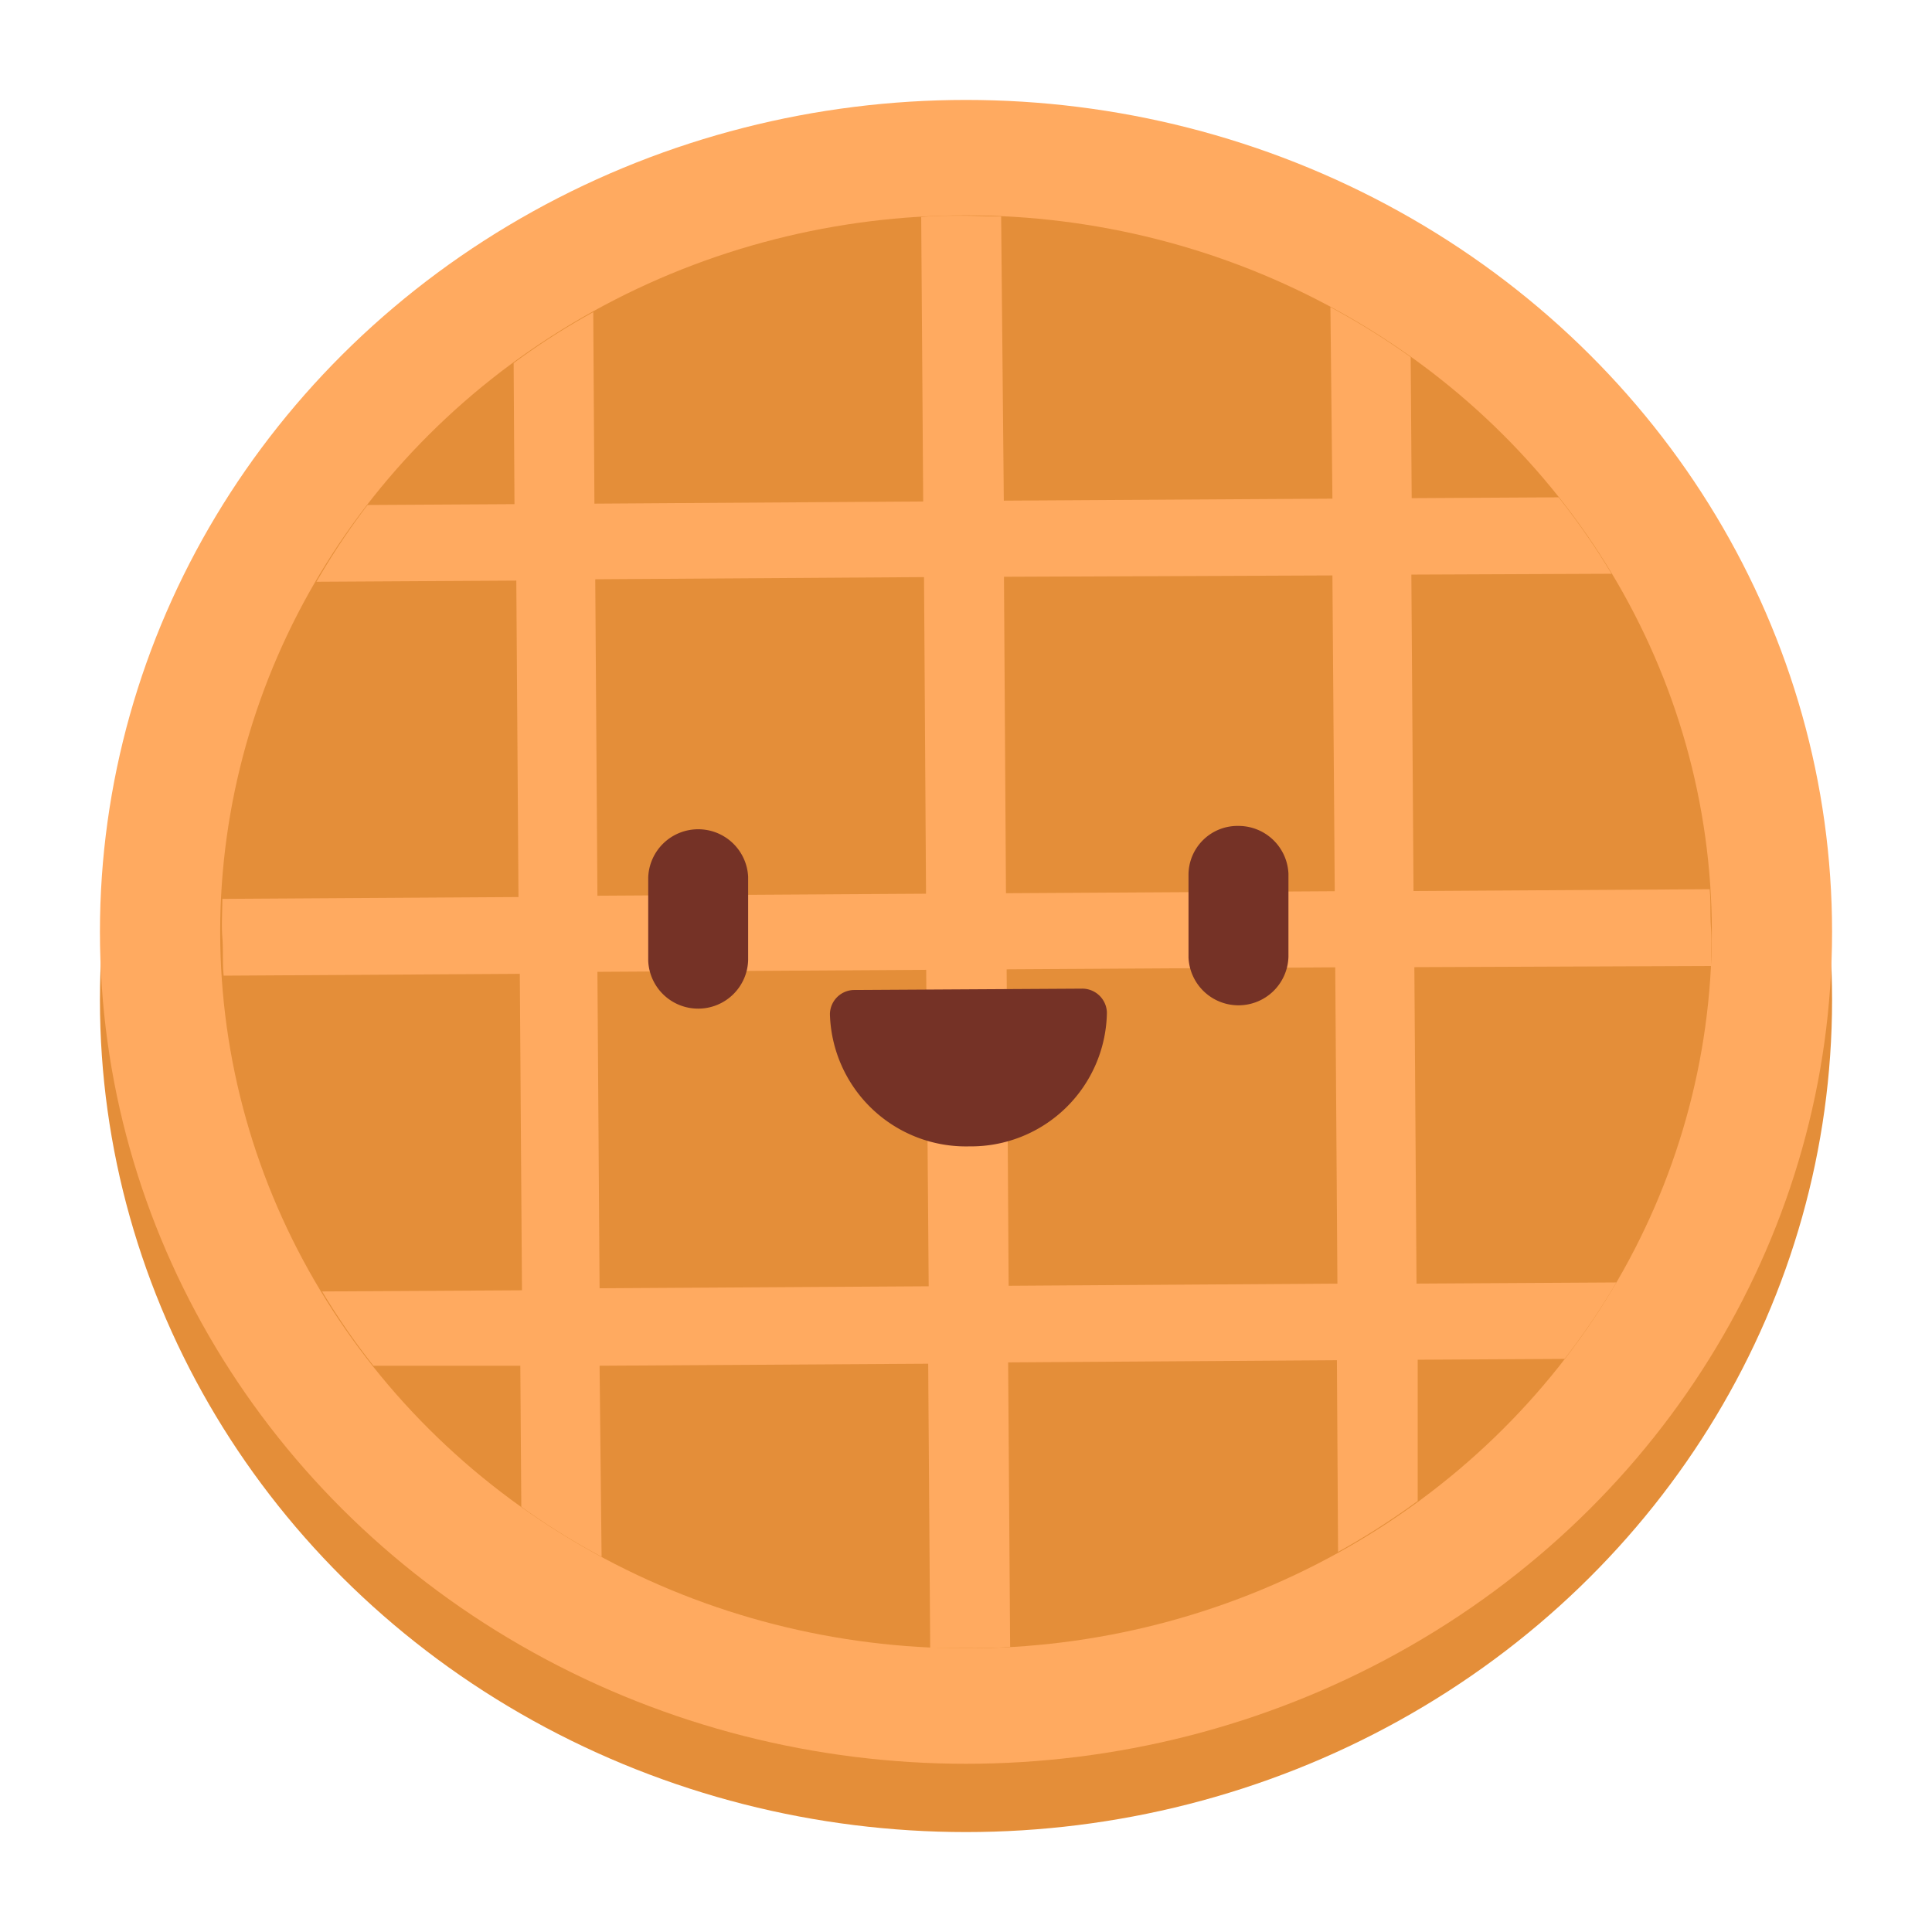 <svg viewBox="0 0 116 116" xmlns="http://www.w3.org/2000/svg"><ellipse cx="58" cy="60.05" fill="#e48e39" rx="52" ry="49.95"/><ellipse cx="58" cy="55.95" fill="#ffaa60" rx="52" ry="49.95"/><ellipse cx="58" cy="55.95" fill="#e48e39" rx="44.78" ry="43.02"/><path d="m96.76 34.45a42.62 42.62 0 0 0 -3.18-4.59l-8.82.05-.06-8.47a44.71 44.71 0 0 0 -4.82-3l.12 11.5-19.73.12-.16-17.06c-.79 0-1.59-.05-2.4-.05s-1.6 0-2.4.08l.12 17.08-19.74.13-.07-11.5a42.2 42.2 0 0 0 -4.78 3.06l.05 8.47-8.82.05a42.61 42.61 0 0 0 -3.07 4.61l12-.07.13 19-17.78.11c0 .77-.06 1.54 0 2.31s0 1.54.08 2.3l17.78-.11.13 19-12 .07a41.65 41.65 0 0 0 3.08 4.46h8.82l.06 8.47a43.19 43.19 0 0 0 4.82 3l-.12-11.47 19.73-.12.12 17.08h2.4s1.6 0 2.4-.08l-.12-17.08 19.74-.13.07 11.51a45.18 45.18 0 0 0 4.78-3.06v-8.48l8.82-.05a42.61 42.61 0 0 0 3.11-4.59l-12 .07-.13-19 17.81-.07c0-.77.06-1.53 0-2.31s0-1.54-.08-2.3l-17.78.11-.13-19zm-41 42.78-19.76.12-.13-19 19.74-.12zm-.16-23.57-19.73.12-.13-19 19.74-.13zm24.7 23.41-19.74.13-.12-19 19.73-.12zm-.16-23.56-19.74.12-.12-19 19.72-.08z" fill="#ffaa60"/><g fill="#753226"><path d="m58.2 68.83a8.17 8.17 0 0 1 -8.37-7.93 1.47 1.47 0 0 1 1.49-1.46l13.62-.08a1.48 1.48 0 0 1 1.52 1.43 8.16 8.16 0 0 1 -8.26 8.04z"/><path d="m41.92 60.56a3 3 0 0 1 -3-2.87v-5a3 3 0 0 1 3-2.9 3 3 0 0 1 3 2.86v5a3 3 0 0 1 -3 2.91z"/><path d="m74.36 60.36a3 3 0 0 1 -3-2.87v-5a2.94 2.94 0 0 1 3-2.9 3 3 0 0 1 3 2.86v5a3 3 0 0 1 -3 2.91z"/></g></svg>